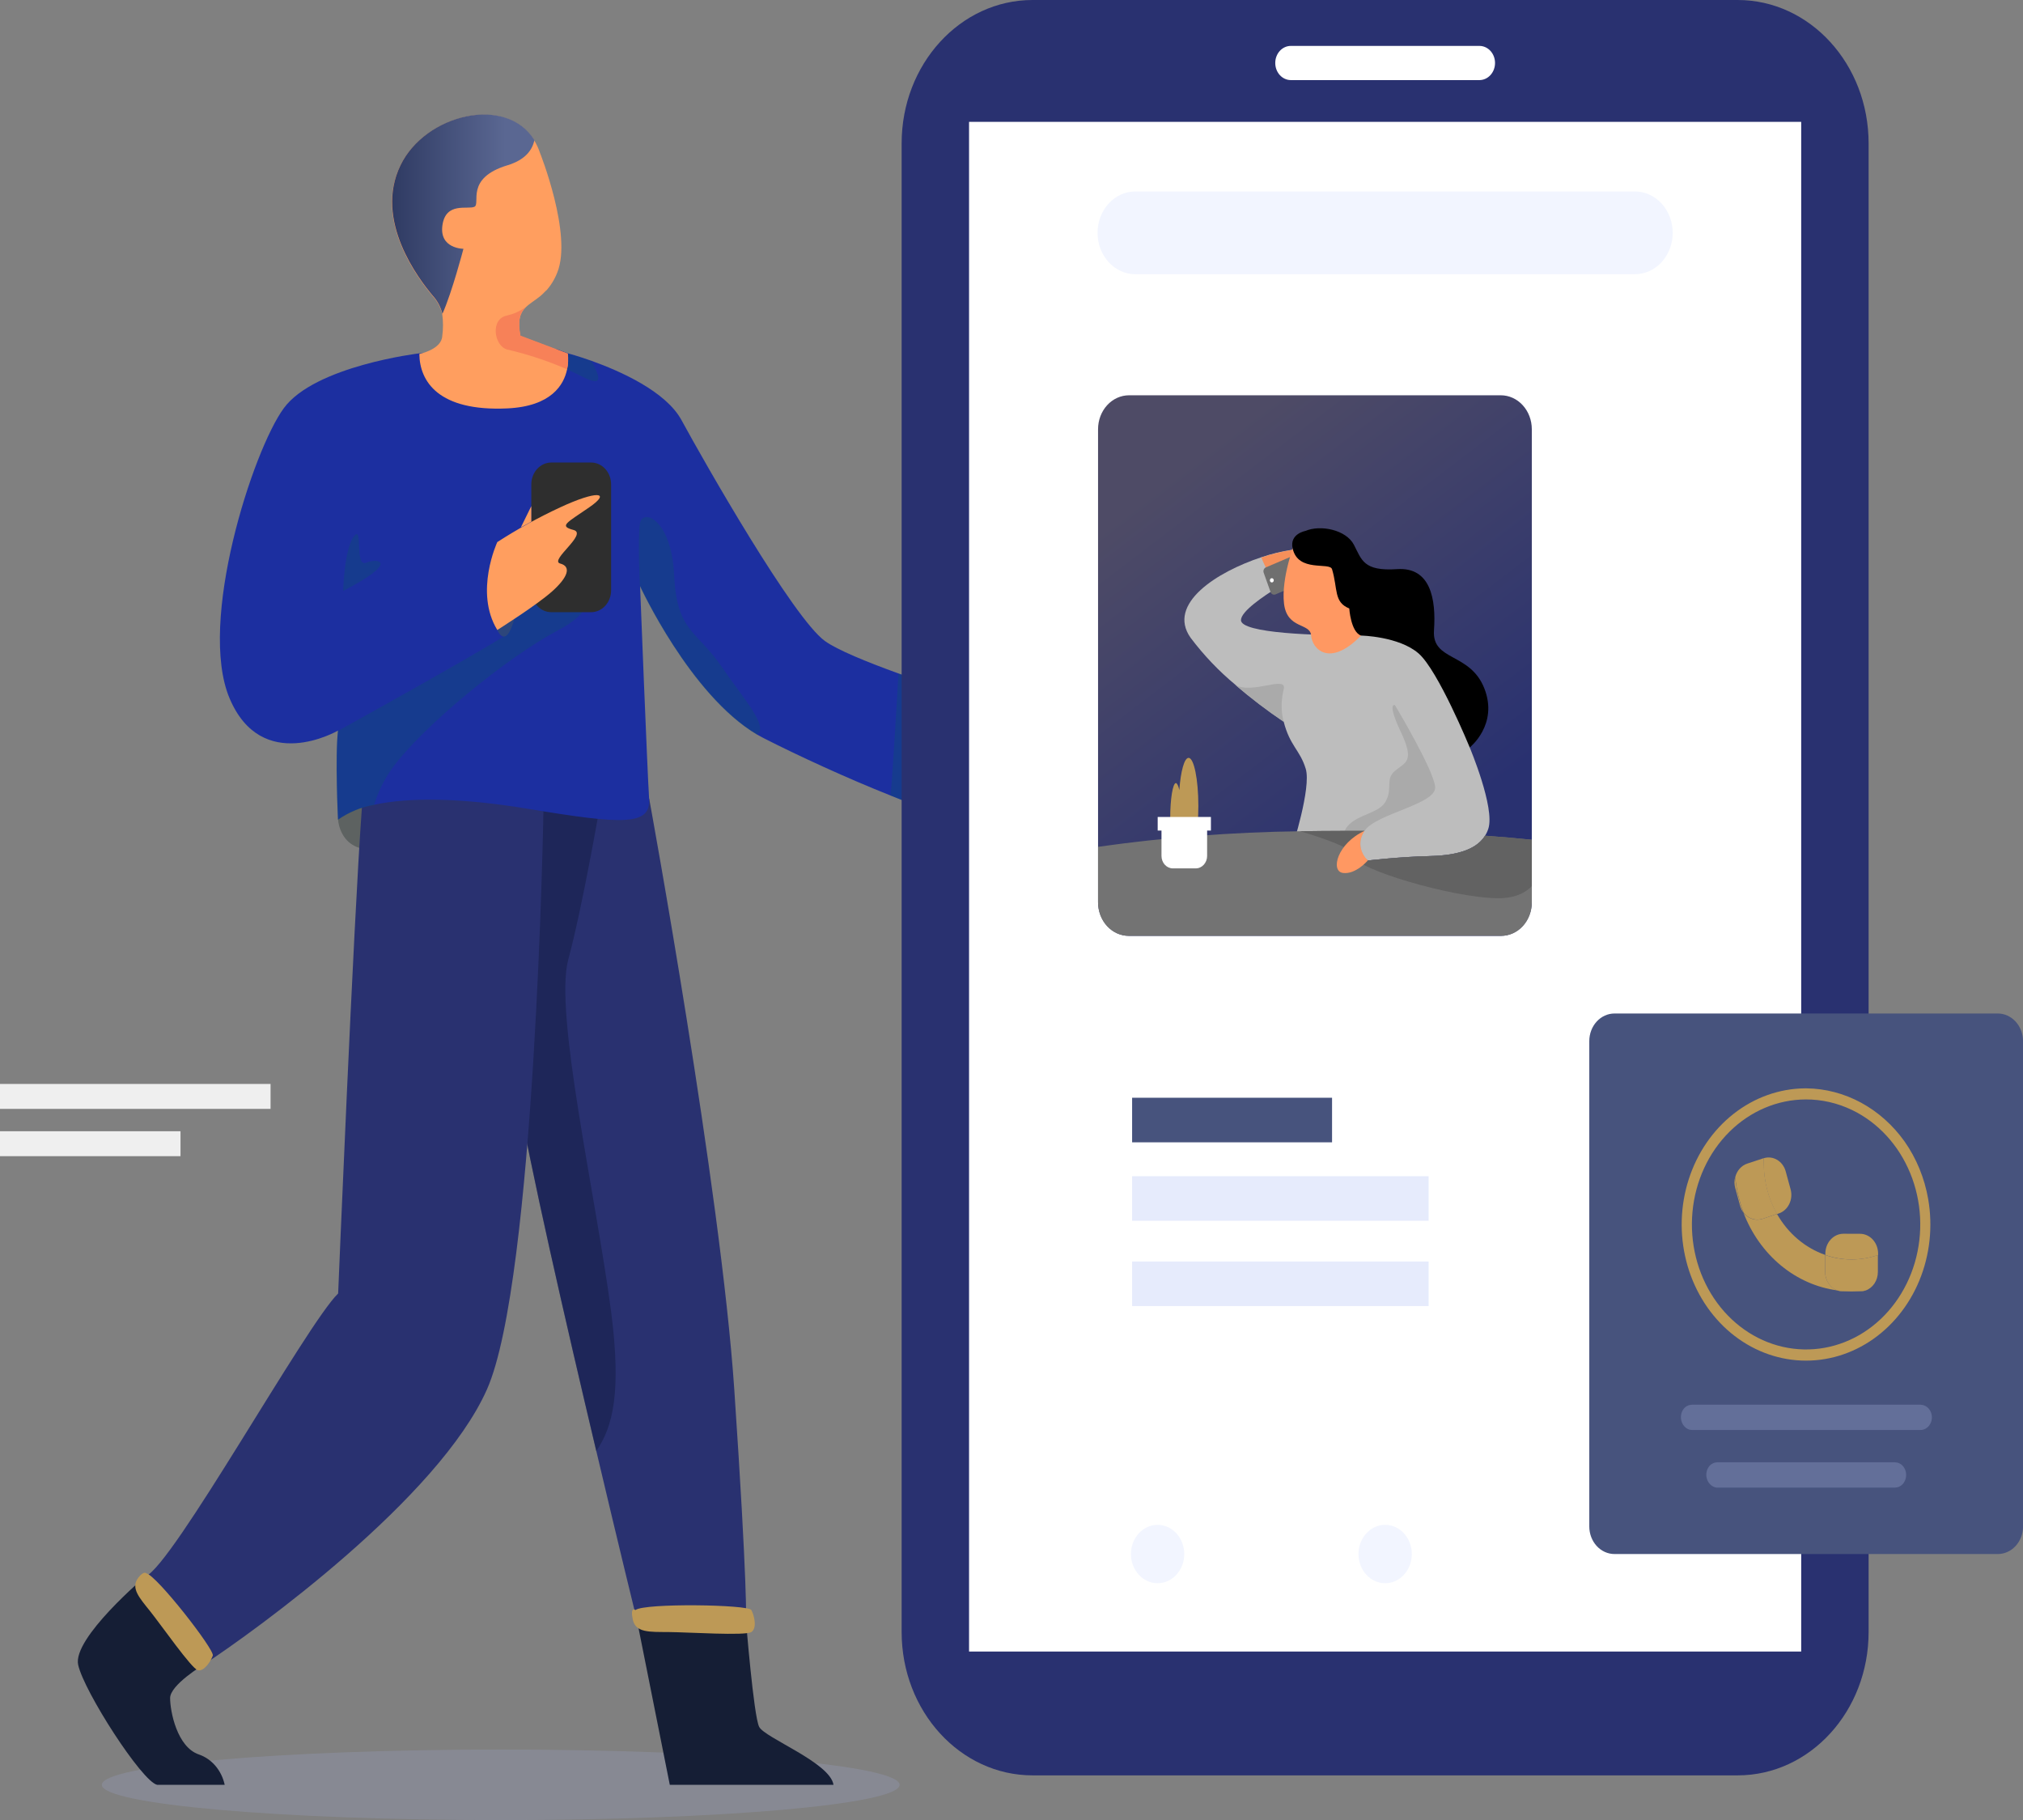 <svg width="528" height="475" viewBox="0 0 528 475" fill="none" xmlns="http://www.w3.org/2000/svg">
<rect x="0" y="0" width="528" height="475" fill="#808080" stroke="none"/>
<g clip-path="url(#clip0_562_778)">
<path d="M130.688 475.013C188.185 475.013 234.795 470.891 234.795 465.807C234.795 460.723 188.185 456.601 130.688 456.601C73.191 456.601 26.581 460.723 26.581 465.807C26.581 470.891 73.191 475.013 130.688 475.013Z" fill="#A5AFE1" fill-opacity="0.2"/>
<path fill-rule="evenodd" clip-rule="evenodd" d="M188.532 415.865L194.699 422.915C194.699 422.915 196.692 447.757 198.131 450.662C199.57 453.567 216.646 459.971 217.542 465.807H174.816L166.255 422.915L188.532 415.865Z" fill="#151E35"/>
<path d="M194.712 422.915H166.255C166.255 422.915 161.479 403.471 155.642 378.719C147.753 345.421 137.882 302.542 135.005 284.466C133.412 274.459 131.384 263.149 129.344 252.381C124.981 229.217 120.605 208.482 120.605 208.482L125.688 207.19L134.922 204.905L156.597 199.56L169.44 208.443C169.44 208.443 188.108 310.288 191.645 362.606C195.183 414.923 194.712 422.915 194.712 422.915Z" fill="#293170"/>
<path fill-rule="evenodd" clip-rule="evenodd" d="M155.618 378.719C147.729 345.421 137.858 302.542 134.981 284.465C133.389 274.459 131.36 263.149 129.32 252.38C127.563 231.942 126.254 215.053 125.664 207.255C125.428 204.259 125.311 202.594 125.311 202.594L134.898 204.97L156.573 210.328C156.573 210.328 152.068 236.512 148.318 250.444C144.568 264.375 155.583 312.29 159.533 342.554C162.163 363.225 160.052 372.263 155.618 378.719Z" fill="#0D1737" fill-opacity="0.4"/>
<path fill-rule="evenodd" clip-rule="evenodd" d="M88.258 214.059C88.258 214.059 88.847 224.827 102.338 220.838C115.829 216.848 108.105 199.25 108.105 199.25C108.105 199.25 88.541 195.493 88.258 214.059Z" fill="#5D6261"/>
<path fill-rule="evenodd" clip-rule="evenodd" d="M47.69 411.424H37.949C37.949 411.424 18.868 427.524 20.401 434.497C21.934 441.469 37.041 464.942 41.015 465.807H58.645C58.249 463.962 57.421 462.262 56.242 460.874C55.064 459.486 53.575 458.459 51.923 457.892C46.192 455.956 44.411 446.633 44.4 443.173C44.388 439.713 53.079 434.497 53.079 434.497L47.69 411.424Z" fill="#151E35"/>
<path fill-rule="evenodd" clip-rule="evenodd" d="M141.832 211.851C141.832 211.851 139.745 334.162 127.091 362.619C114.437 391.075 66.771 425.523 53.079 434.497C53.079 434.497 44.317 430.21 37.949 411.424C45.025 408.7 79.932 345.64 88.257 337.57C88.257 337.57 92.22 241.341 94.437 211.038C96.654 180.735 141.832 211.851 141.832 211.851Z" fill="#293170"/>
<path fill-rule="evenodd" clip-rule="evenodd" d="M261.6 184.789C261.6 184.789 259.949 212.277 255.055 214.059C253.144 214.756 246.965 213.065 239.052 210.186C236.941 209.411 234.712 208.559 232.401 207.603C221.268 203.188 208.402 197.274 199.204 192.587C198.662 192.303 198.119 192.006 197.588 191.697C180.123 181.367 167.057 152.962 167.057 152.962C167.057 152.962 168.944 201.277 169.415 208.404C169.887 215.531 162.752 215.234 137.752 211.077C120.463 208.197 106.795 208.042 97.656 210.031C94.301 210.598 91.09 211.917 88.222 213.904C88.222 213.904 87.432 197.558 88.222 190.664C87.891 190.857 68.292 202.09 59.919 182.245C51.546 162.4 65.957 117.598 74.07 106.533C82.184 95.467 109.449 92.214 109.449 92.214L133.707 91.516L145.499 91.181L148.224 92.214C148.224 92.214 150.759 92.885 154.403 94.176C161.821 96.836 173.79 102.117 177.883 109.67C183.979 120.877 207.023 161.316 215.301 167.294C218.521 169.618 226.269 172.781 234.512 175.764C236.611 176.526 238.745 177.274 240.844 177.998C251.658 181.806 261.6 184.789 261.6 184.789Z" fill="#1C2FA0"/>
<path fill-rule="evenodd" clip-rule="evenodd" d="M151.703 98.166C145.952 95.24 139.914 93.043 133.707 91.62L145.5 91.284L148.224 92.317C148.224 92.317 150.759 92.988 154.403 94.279C156.267 97.843 158.118 101.523 151.703 98.166Z" fill="#006B47" fill-opacity="0.2"/>
<path fill-rule="evenodd" clip-rule="evenodd" d="M148.012 96.384C147.175 100.413 143.92 106.042 132.434 106.584C114.414 107.423 109.532 99.522 109.45 92.382C109.45 92.382 115.24 91.207 115.428 87.721C115.687 85.825 115.687 83.897 115.428 82.001C114.986 80.211 114.119 78.581 112.917 77.275C109.379 73.053 97.468 57.701 104.473 43.24C110.947 29.838 132.127 24.738 139.439 36.656C140.044 37.646 140.539 38.713 140.913 39.832C140.913 39.832 149.463 61.239 145.441 71.142C144.755 72.911 143.766 74.519 142.528 75.881H142.458C142.045 76.344 141.604 76.776 141.137 77.172L140.972 77.314C139.545 78.476 138.165 79.238 137.151 80.271C135.759 81.678 135.04 83.589 135.806 87.695C135.806 87.695 143.896 90.729 148.165 92.356C148.34 93.698 148.288 95.063 148.012 96.384Z" fill="#FF9E5F"/>
<path fill-rule="evenodd" clip-rule="evenodd" d="M148.012 96.384C142.947 94.18 137.719 92.452 132.386 91.22C128.955 90.329 127.834 83.163 132.386 82.337C134.093 81.936 135.719 81.202 137.186 80.167C135.795 81.575 135.075 83.486 135.842 87.591C135.842 87.591 143.932 90.626 148.201 92.252C148.375 93.63 148.311 95.032 148.012 96.384Z" fill="#F78158"/>
<path fill-rule="evenodd" clip-rule="evenodd" d="M139.474 36.565C138.943 39.148 137.115 41.73 132.398 43.15C121.289 46.533 125.546 53.182 123.813 53.97C122.079 54.758 116.36 52.614 115.475 58.773C114.591 64.932 120.959 64.932 120.959 64.932C120.959 64.932 118.011 76.204 115.475 81.91C115.032 80.121 114.166 78.49 112.963 77.185C109.426 72.963 97.515 57.611 104.52 43.15C110.982 29.774 132.162 24.674 139.474 36.565Z" fill="url(#paint0_linear_562_778)"/>
<path fill-rule="evenodd" clip-rule="evenodd" d="M145.842 164.389C132.398 171.451 110.193 189.669 102.338 200.541C100.274 203.418 98.678 206.663 97.621 210.134C94.267 210.701 91.055 212.02 88.187 214.008C88.187 214.008 87.397 197.662 88.187 190.767C88.187 190.767 121.207 172.497 131.431 166.132L132.316 155.519C132.316 155.519 134.592 141.316 145.771 137.055C156.951 132.794 146.585 144.466 149.828 146.816C153.071 149.166 159.298 157.352 145.842 164.389Z" fill="#006B47" fill-opacity="0.2"/>
<path fill-rule="evenodd" clip-rule="evenodd" d="M197.541 191.735C180.076 181.406 167.01 153.001 167.01 153.001C167.01 153.001 166.397 140.761 167.01 136.668C167.623 132.575 175.265 135.312 175.961 150.16C176.656 165.009 181.928 164.505 188.508 174.227C194.004 182.323 200.796 189.657 197.541 191.735Z" fill="#006B47" fill-opacity="0.2"/>
<path fill-rule="evenodd" clip-rule="evenodd" d="M239.053 210.186C236.942 209.411 234.713 208.559 232.401 207.603C232.755 205.512 233.923 185.912 234.489 175.802C236.588 176.564 238.722 177.313 240.821 178.036C242.119 189.463 241.175 207.113 239.053 210.186Z" fill="#006B47" fill-opacity="0.2"/>
<path fill-rule="evenodd" clip-rule="evenodd" d="M89.566 154.215C89.566 154.215 89.826 143.356 92.35 140.012C94.873 136.668 92.42 148.146 95.593 146.842C98.765 145.538 104.378 146.61 89.566 154.215Z" fill="#006B47" fill-opacity="0.2"/>
<path fill-rule="evenodd" clip-rule="evenodd" d="M159.498 126.403C159.495 124.894 158.946 123.448 157.971 122.381C156.997 121.314 155.676 120.713 154.297 120.709H143.884C142.504 120.709 141.18 121.309 140.203 122.376C139.226 123.444 138.675 124.892 138.672 126.403V154.06C138.672 155.573 139.221 157.025 140.199 158.095C141.176 159.165 142.502 159.767 143.884 159.767H154.297C155.678 159.763 157.001 159.16 157.975 158.09C158.95 157.021 159.498 155.571 159.498 154.06V126.403Z" fill="#2E2E2E"/>
<path fill-rule="evenodd" clip-rule="evenodd" d="M135.936 137.649L138.671 132.084V136.151L135.936 137.649Z" fill="#FF9E5F"/>
<path fill-rule="evenodd" clip-rule="evenodd" d="M133.094 158.553L129.792 164.415C129.792 164.415 131.974 169.76 134.214 161.574C136.455 153.388 133.094 158.553 133.094 158.553Z" fill="#2D467B"/>
<path fill-rule="evenodd" clip-rule="evenodd" d="M129.792 141.471C129.792 141.471 123.719 154.499 129.792 164.415C129.792 164.415 140.064 157.959 144.132 154.318C148.201 150.677 149.203 147.862 146.219 147.075C143.236 146.287 153.543 139.328 149.675 138.308C145.807 137.288 147.894 136.474 153.79 132.407C159.687 128.34 155.772 127.966 146.219 132.407C140.569 135.033 135.081 138.06 129.792 141.471Z" fill="#FF9E5F"/>
<path fill-rule="evenodd" clip-rule="evenodd" d="M165.854 420.191C165.854 420.191 164.439 419.119 165.146 422.631C165.854 426.143 169.474 425.898 174.498 425.936C179.522 425.975 194.546 426.956 196.103 425.936C197.659 424.916 196.869 421.624 196.103 420.191C195.336 418.758 168.248 418.331 165.854 420.191Z" fill="#BD9956"/>
<path fill-rule="evenodd" clip-rule="evenodd" d="M38.197 410.623C38.197 410.623 37.607 409.836 36.121 411.721C33.999 414.432 36.357 416.963 39.223 420.552C42.089 424.142 50.001 435.465 51.617 435.891C53.233 436.317 55.002 433.593 55.544 432.095C56.087 430.597 40.838 411.088 38.197 410.623Z" fill="#BD9956"/>
<path d="M453.529 0H269.502C250.627 0 235.326 16.752 235.326 37.417V425.923C235.326 446.589 250.627 463.341 269.502 463.341H453.529C472.403 463.341 487.704 446.589 487.704 425.923V37.417C487.704 16.752 472.403 0 453.529 0Z" fill="#293170"/>
<path d="M470.109 31.801H252.921V431.023H470.109V31.801Z" fill="white"/>
<path fill-rule="evenodd" clip-rule="evenodd" d="M390.201 16.436C390.201 15.255 389.772 14.122 389.009 13.287C388.246 12.451 387.212 11.982 386.133 11.982H336.909C336.375 11.98 335.845 12.094 335.351 12.317C334.856 12.541 334.407 12.869 334.029 13.283C333.651 13.697 333.351 14.188 333.147 14.73C332.943 15.271 332.839 15.851 332.841 16.436C332.839 17.022 332.943 17.603 333.147 18.145C333.351 18.687 333.65 19.179 334.028 19.594C334.406 20.009 334.855 20.339 335.35 20.563C335.844 20.788 336.374 20.904 336.909 20.904H386.133C387.213 20.9 388.248 20.428 389.01 19.591C389.773 18.753 390.201 17.619 390.201 16.436Z" fill="white"/>
<path d="M399.8 112.02C399.8 109.671 398.948 107.418 397.43 105.757C395.913 104.096 393.856 103.163 391.71 103.163H294.679C292.533 103.163 290.475 104.096 288.958 105.757C287.441 107.418 286.589 109.671 286.589 112.02V235.402C286.592 237.749 287.446 239.998 288.962 241.657C290.479 243.315 292.535 244.246 294.679 244.246H391.71C393.854 244.246 395.91 243.315 397.426 241.657C398.943 239.998 399.797 237.749 399.8 235.402V112.02Z" fill="url(#paint1_linear_562_778)"/>
<path fill-rule="evenodd" clip-rule="evenodd" d="M388.444 216.306C386.639 221.78 380.189 223.278 372.865 223.433C365.542 223.588 356.98 224.582 356.98 224.582L354.386 224.143L337.263 221.199C337.263 221.199 342.287 205.615 340.801 200.67C339.315 195.725 336.673 194.731 335.034 188.327C330.678 185.391 326.477 182.188 322.451 178.733C318.125 175.148 314.195 171.023 310.741 166.442C304.467 157.571 317.687 149.218 329.232 145.422C331.864 144.533 334.558 143.881 337.286 143.472V151.077C337.286 151.077 335.706 151.942 333.631 153.207C329.692 155.622 323.96 159.521 323.89 161.819C323.784 165.305 343.938 165.899 355.223 165.822C366.509 165.744 371.58 167.216 377.689 177.378C383.797 187.539 383.585 195.053 383.585 195.053C383.585 195.053 390.26 210.87 388.444 216.306Z" fill="#BDBDBD"/>
<path fill-rule="evenodd" clip-rule="evenodd" d="M335.011 180.037C334.337 182.764 334.337 185.638 335.011 188.365C330.655 185.43 326.454 182.227 322.428 178.772C327.027 181.303 336.19 176.009 335.011 180.037Z" fill="#AAAAAA"/>
<path fill-rule="evenodd" clip-rule="evenodd" d="M337.263 143.511V151.116C337.263 151.116 335.682 151.981 333.607 153.246C331.802 150.914 330.32 148.304 329.208 145.499C331.839 144.598 334.533 143.933 337.263 143.511Z" fill="#F6905A"/>
<path fill-rule="evenodd" clip-rule="evenodd" d="M364.08 184.04C364.08 184.04 374.21 200.903 374.575 205.396C374.941 209.889 359.245 212.303 356.202 216.771C355.778 217.336 355.462 217.989 355.271 218.691C355.081 219.392 355.02 220.128 355.092 220.855C355.165 221.583 355.369 222.287 355.693 222.927C356.018 223.567 356.455 224.13 356.98 224.582C356.98 224.582 350.07 224.582 350.53 218.617C350.99 212.652 359.386 212.962 361.521 209.385C363.655 205.809 361.403 203.472 364.08 201.187C366.757 198.901 369.351 198.927 365.625 191.038C361.898 183.149 364.08 184.04 364.08 184.04Z" fill="#AAAAAA"/>
<path fill-rule="evenodd" clip-rule="evenodd" d="M342.18 144.208C342.135 144.074 342.065 143.951 341.975 143.846C341.885 143.742 341.777 143.659 341.657 143.601C341.538 143.543 341.408 143.512 341.277 143.51C341.146 143.508 341.016 143.535 340.895 143.588L330.388 148.082C330.266 148.132 330.155 148.208 330.061 148.305C329.967 148.403 329.891 148.52 329.838 148.649C329.786 148.779 329.757 148.919 329.754 149.061C329.751 149.203 329.774 149.344 329.822 149.476L331.614 154.512C331.711 154.779 331.901 154.993 332.141 155.109C332.381 155.225 332.654 155.233 332.9 155.131L343.407 150.638C343.529 150.587 343.64 150.509 343.734 150.411C343.829 150.312 343.905 150.194 343.957 150.063C344.01 149.932 344.038 149.792 344.041 149.649C344.044 149.506 344.021 149.364 343.973 149.231L342.18 144.208Z" fill="#6F6F6F"/>
<path fill-rule="evenodd" clip-rule="evenodd" d="M399.8 219.159V235.57C399.797 237.869 398.961 240.072 397.475 241.697C395.989 243.321 393.975 244.233 391.875 244.233H294.514C292.415 244.23 290.403 243.316 288.918 241.693C287.432 240.069 286.595 237.868 286.589 235.57V221.006C304.073 218.525 321.674 217.167 339.303 216.939C342.982 216.878 346.72 216.844 350.518 216.835C352.393 216.835 354.268 216.835 356.119 216.835C355.589 217.158 350.754 220.386 356.98 224.582C356.98 224.582 365.53 223.588 372.865 223.433C379.316 223.291 385.083 222.142 387.606 218.101C391.828 218.41 395.908 218.759 399.8 219.159Z" fill="#737373"/>
<path fill-rule="evenodd" clip-rule="evenodd" d="M399.8 219.159V231.283C397.937 233.181 395.083 234.485 390.826 234.421C378.408 234.24 353.607 226.57 353.843 223.795C354.067 221.303 341.874 217.687 339.303 216.939C342.982 216.878 346.72 216.844 350.518 216.835C352.393 216.835 354.268 216.835 356.119 216.835C355.589 217.158 350.754 220.386 356.98 224.582C356.98 224.582 365.53 223.588 372.865 223.433C379.316 223.291 385.082 222.142 387.606 218.101C391.828 218.41 395.908 218.759 399.8 219.159Z" fill="#626262"/>
<path fill-rule="evenodd" clip-rule="evenodd" d="M337.959 141.51C337.959 141.51 334.326 150.806 335.128 157.546C335.93 164.285 341.98 162.478 342.204 165.861C342.428 169.243 346.921 174.408 355.247 165.861C355.247 165.861 352.476 164.66 353.537 158.23C354.598 151.8 344.421 138.333 337.959 141.51Z" fill="#FF9862"/>
<path fill-rule="evenodd" clip-rule="evenodd" d="M340.707 138.566C340.707 138.566 336.508 139.302 337.381 143.149C338.82 149.502 347.075 146.597 347.664 148.559C349.209 153.724 348.054 157.145 352.157 158.798C352.157 158.798 352.547 164.892 355.2 165.861C355.2 165.861 365.118 166.067 370.248 170.535C375.378 175.002 383.597 195.066 383.597 195.066C383.597 195.066 391.145 189.127 387.406 179.65C383.668 170.173 373.703 172.639 374.269 164.505C374.835 156.371 373.396 147.94 364.623 148.534C355.849 149.127 355.412 146.106 353.372 142.181C351.332 138.256 344.645 136.887 340.707 138.566Z" fill="black"/>
<path fill-rule="evenodd" clip-rule="evenodd" d="M356.167 216.835C356.167 216.835 353.16 220.502 356.981 224.582C356.981 224.582 353.844 228.275 350.506 227.823C347.169 227.371 349.032 220.076 356.167 216.835Z" fill="#FF9862"/>
<path fill-rule="evenodd" clip-rule="evenodd" d="M307.804 206.196C308.158 201.303 309.101 197.791 310.222 197.791C311.625 197.791 312.769 203.42 312.769 210.341C312.769 217.261 311.589 222.891 310.222 222.891C309.408 222.891 308.688 221.031 308.217 218.139C307.957 220.98 307.474 222.891 306.92 222.891C306.094 222.891 305.422 218.733 305.422 213.62C305.422 208.507 306.094 204.363 306.92 204.363C307.214 204.414 307.556 205.047 307.804 206.196Z" fill="#BD9956"/>
<path fill-rule="evenodd" clip-rule="evenodd" d="M316.047 216.758H315.057V223.381C315.057 223.81 314.979 224.234 314.829 224.629C314.679 225.025 314.459 225.384 314.182 225.687C313.905 225.989 313.576 226.228 313.214 226.391C312.852 226.554 312.464 226.637 312.073 226.635H306.118C305.33 226.635 304.574 226.292 304.016 225.682C303.459 225.072 303.146 224.244 303.146 223.381V216.758H302.155V213.22H316.047V216.758Z" fill="white"/>
<path d="M331.945 152.007C332.225 152.007 332.452 151.758 332.452 151.452C332.452 151.145 332.225 150.896 331.945 150.896C331.665 150.896 331.438 151.145 331.438 151.452C331.438 151.758 331.665 152.007 331.945 152.007Z" fill="white"/>
<path fill-rule="evenodd" clip-rule="evenodd" d="M528.012 271.709C528.006 269.8 527.31 267.972 526.078 266.622C524.845 265.272 523.175 264.511 521.431 264.504H421.381C419.636 264.504 417.962 265.263 416.728 266.615C415.494 267.966 414.801 269.798 414.801 271.709V398.383C414.801 399.329 414.971 400.265 415.302 401.139C415.633 402.012 416.118 402.805 416.729 403.473C417.34 404.141 418.066 404.671 418.864 405.031C419.662 405.392 420.518 405.577 421.381 405.575H521.431C523.175 405.575 524.847 404.818 526.08 403.469C527.314 402.121 528.009 400.292 528.012 398.383V271.709Z" fill="#47537D"/>
<path fill-rule="evenodd" clip-rule="evenodd" d="M471.477 284.039C476.42 284.097 481.289 285.372 485.721 287.77C490.153 290.169 494.035 293.629 497.079 297.893C500.193 302.314 502.31 307.476 503.258 312.961C504.498 320.13 503.692 327.544 500.949 334.194C498.206 340.844 493.66 346.408 487.928 350.131C482.196 353.853 475.556 355.553 468.911 355C462.266 354.447 455.937 351.668 450.785 347.039C445.633 342.411 441.907 336.158 440.114 329.131C438.321 322.103 438.547 314.641 440.762 307.76C442.977 300.878 447.074 294.91 452.495 290.666C457.917 286.422 464.4 284.108 471.064 284.039H471.477ZM471.276 286.932C463.911 286.961 456.817 289.976 451.362 295.394C445.907 300.812 442.478 308.25 441.736 316.272C440.994 324.295 442.992 332.335 447.345 338.84C451.697 345.345 458.096 349.855 465.306 351.5C472.516 353.145 480.028 351.808 486.391 347.748C492.754 343.687 497.519 337.191 499.765 329.511C502.012 321.832 501.582 313.513 498.557 306.161C495.533 298.808 490.129 292.942 483.387 289.695C479.571 287.859 475.445 286.918 471.276 286.932Z" fill="#BD9956"/>
<path fill-rule="evenodd" clip-rule="evenodd" d="M455.038 316.486C455.627 317.251 456.407 317.812 457.282 318.101C458.157 318.389 459.09 318.394 459.967 318.113L463.788 316.822C466.684 321.906 471.142 325.692 476.359 327.499V331.928C476.357 333.012 476.672 334.068 477.258 334.941C477.844 335.815 478.669 336.46 479.614 336.783C474.244 336.081 469.141 333.833 464.823 330.267C460.506 326.702 457.129 321.946 455.038 316.486Z" fill="#BD9956"/>
<path fill-rule="evenodd" clip-rule="evenodd" d="M460.357 302.27C461.529 301.909 462.785 302.067 463.852 302.709C464.92 303.352 465.714 304.428 466.064 305.705L467.338 310.366C467.516 311.006 467.576 311.678 467.516 312.344C467.455 313.01 467.275 313.656 466.986 314.245C466.696 314.834 466.304 315.355 465.83 315.777C465.356 316.199 464.81 316.515 464.225 316.705L463.788 316.86C461.525 312.886 460.324 308.297 460.321 303.613C460.333 303.161 460.333 302.709 460.357 302.27Z" fill="#BD9956"/>
<path fill-rule="evenodd" clip-rule="evenodd" d="M452.868 307.203C453.178 310.395 453.909 313.522 455.038 316.486C454.644 315.959 454.348 315.354 454.165 314.704L452.892 310.03C452.63 309.111 452.622 308.127 452.868 307.203Z" fill="#BD9956"/>
<path fill-rule="evenodd" clip-rule="evenodd" d="M460.356 302.27C460.356 302.709 460.356 303.161 460.356 303.562C460.359 308.245 461.56 312.834 463.823 316.809L460.003 318.1C459.125 318.381 458.192 318.376 457.317 318.088C456.442 317.799 455.663 317.238 455.073 316.473C453.945 313.509 453.214 310.383 452.903 307.19C453.112 306.361 453.509 305.605 454.058 304.99C454.606 304.376 455.289 303.924 456.04 303.678L460.297 302.27H460.356Z" fill="#BD9956"/>
<path fill-rule="evenodd" clip-rule="evenodd" d="M479.614 336.821C480.82 336.978 482.033 337.055 483.246 337.054H481.018C480.542 337.056 480.068 336.978 479.614 336.821Z" fill="#BD9956"/>
<path fill-rule="evenodd" clip-rule="evenodd" d="M486.866 336.821C486.413 336.979 485.939 337.057 485.463 337.054H483.246C484.456 337.055 485.665 336.977 486.866 336.821Z" fill="#BD9956"/>
<path fill-rule="evenodd" clip-rule="evenodd" d="M485.463 321.999C486.702 321.999 487.891 322.532 488.774 323.484C489.656 324.436 490.162 325.73 490.18 327.086V327.538C485.702 329.087 480.896 329.087 476.418 327.538V327.073C476.437 325.717 476.942 324.423 477.824 323.471C478.707 322.52 479.896 321.986 481.135 321.986L485.463 321.999Z" fill="#BD9956"/>
<path fill-rule="evenodd" clip-rule="evenodd" d="M490.122 327.538V331.967C490.124 333.05 489.809 334.106 489.223 334.98C488.637 335.853 487.812 336.499 486.867 336.821C484.458 337.131 482.023 337.131 479.614 336.821C478.669 336.499 477.844 335.853 477.258 334.98C476.672 334.106 476.357 333.05 476.359 331.967V327.538C480.838 329.087 485.643 329.087 490.122 327.538Z" fill="#BD9956"/>
<path fill-rule="evenodd" clip-rule="evenodd" d="M501.926 366.699C502.161 366.772 502.39 366.867 502.61 366.983C503.097 367.263 503.504 367.684 503.788 368.199C504.072 368.715 504.222 369.305 504.222 369.907C504.222 370.509 504.072 371.1 503.788 371.615C503.504 372.13 503.097 372.551 502.61 372.832C502.179 373.084 501.696 373.213 501.207 373.206H441.653C441.408 373.196 441.163 373.166 440.922 373.116C440.405 372.945 439.938 372.631 439.567 372.202C439.195 371.774 438.932 371.247 438.803 370.673C438.675 370.1 438.685 369.499 438.833 368.931C438.981 368.363 439.262 367.847 439.648 367.435C440.011 367.078 440.449 366.825 440.922 366.699C441.164 366.651 441.408 366.616 441.653 366.595H501.207L501.926 366.699Z" fill="#636F99"/>
<path fill-rule="evenodd" clip-rule="evenodd" d="M495.251 381.728C495.725 381.851 496.164 382.104 496.525 382.464C496.833 382.781 497.078 383.164 497.246 383.589C497.414 384.015 497.5 384.473 497.5 384.936C497.5 385.399 497.414 385.858 497.246 386.283C497.078 386.708 496.833 387.091 496.525 387.409C496.162 387.765 495.724 388.018 495.251 388.145C495.015 388.209 494.768 388.209 494.532 388.248H448.28C448.044 388.248 447.797 388.248 447.561 388.145C447.043 387.976 446.575 387.662 446.202 387.235C445.829 386.807 445.565 386.28 445.435 385.706C445.305 385.133 445.314 384.531 445.462 383.963C445.609 383.394 445.89 382.877 446.275 382.464C446.642 382.107 447.084 381.854 447.561 381.728C447.797 381.663 448.044 381.663 448.28 381.624H494.532L495.251 381.728Z" fill="#636F99"/>
<path d="M347.664 286.493H295.48V298.126H347.664V286.493Z" fill="#47537D"/>
<path d="M372.865 306.97H295.48V318.603H372.865V306.97Z" fill="#E6EBFC"/>
<path d="M372.865 329.229H295.48V340.863H372.865V329.229Z" fill="#E6EBFC"/>
<path d="M70.615 282.89H0V289.398H70.615V282.89Z" fill="#EFEFEF"/>
<path d="M47.112 295.234H0V301.741H47.112V295.234Z" fill="#EFEFEF"/>
<path fill-rule="evenodd" clip-rule="evenodd" d="M436.57 60.774C436.571 59.356 436.318 57.951 435.823 56.64C435.328 55.329 434.602 54.137 433.686 53.133C432.771 52.13 431.683 51.334 430.487 50.79C429.29 50.247 428.007 49.967 426.711 49.967H296.33C295.033 49.966 293.749 50.244 292.55 50.787C291.352 51.329 290.263 52.125 289.347 53.129C288.43 54.133 287.703 55.325 287.207 56.637C286.712 57.949 286.457 59.355 286.459 60.774C286.459 62.193 286.714 63.597 287.211 64.908C287.707 66.218 288.434 67.409 289.351 68.411C290.267 69.414 291.356 70.209 292.553 70.75C293.751 71.292 295.034 71.57 296.33 71.568H426.711C429.326 71.568 431.833 70.431 433.682 68.407C435.531 66.382 436.57 63.637 436.57 60.774Z" fill="#F2F5FF"/>
<path d="M302.132 413.193C305.974 413.193 309.089 409.782 309.089 405.575C309.089 401.368 305.974 397.957 302.132 397.957C298.289 397.957 295.174 401.368 295.174 405.575C295.174 409.782 298.289 413.193 302.132 413.193Z" fill="#F2F5FF"/>
<path d="M361.52 413.193C365.363 413.193 368.478 409.782 368.478 405.575C368.478 401.368 365.363 397.957 361.52 397.957C357.678 397.957 354.562 401.368 354.562 405.575C354.562 409.782 357.678 413.193 361.52 413.193Z" fill="#F2F5FF"/>
</g>
<defs>
<linearGradient id="paint0_linear_562_778" x1="88.458" y1="55.92" x2="131.832" y2="55.92" gradientUnits="userSpaceOnUse">
<stop stop-color="#1B264D"/>
<stop offset="1" stop-color="#5A6792"/>
</linearGradient>
<linearGradient id="paint1_linear_562_778" x1="309.774" y1="121.174" x2="379.876" y2="213.102" gradientUnits="userSpaceOnUse">
<stop stop-color="#4E4B66"/>
<stop offset="1" stop-color="#293170"/>
</linearGradient>
<clipPath id="clip0_562_778">
<rect width="528" height="475" fill="white"/>
</clipPath>
</defs>
</svg>
